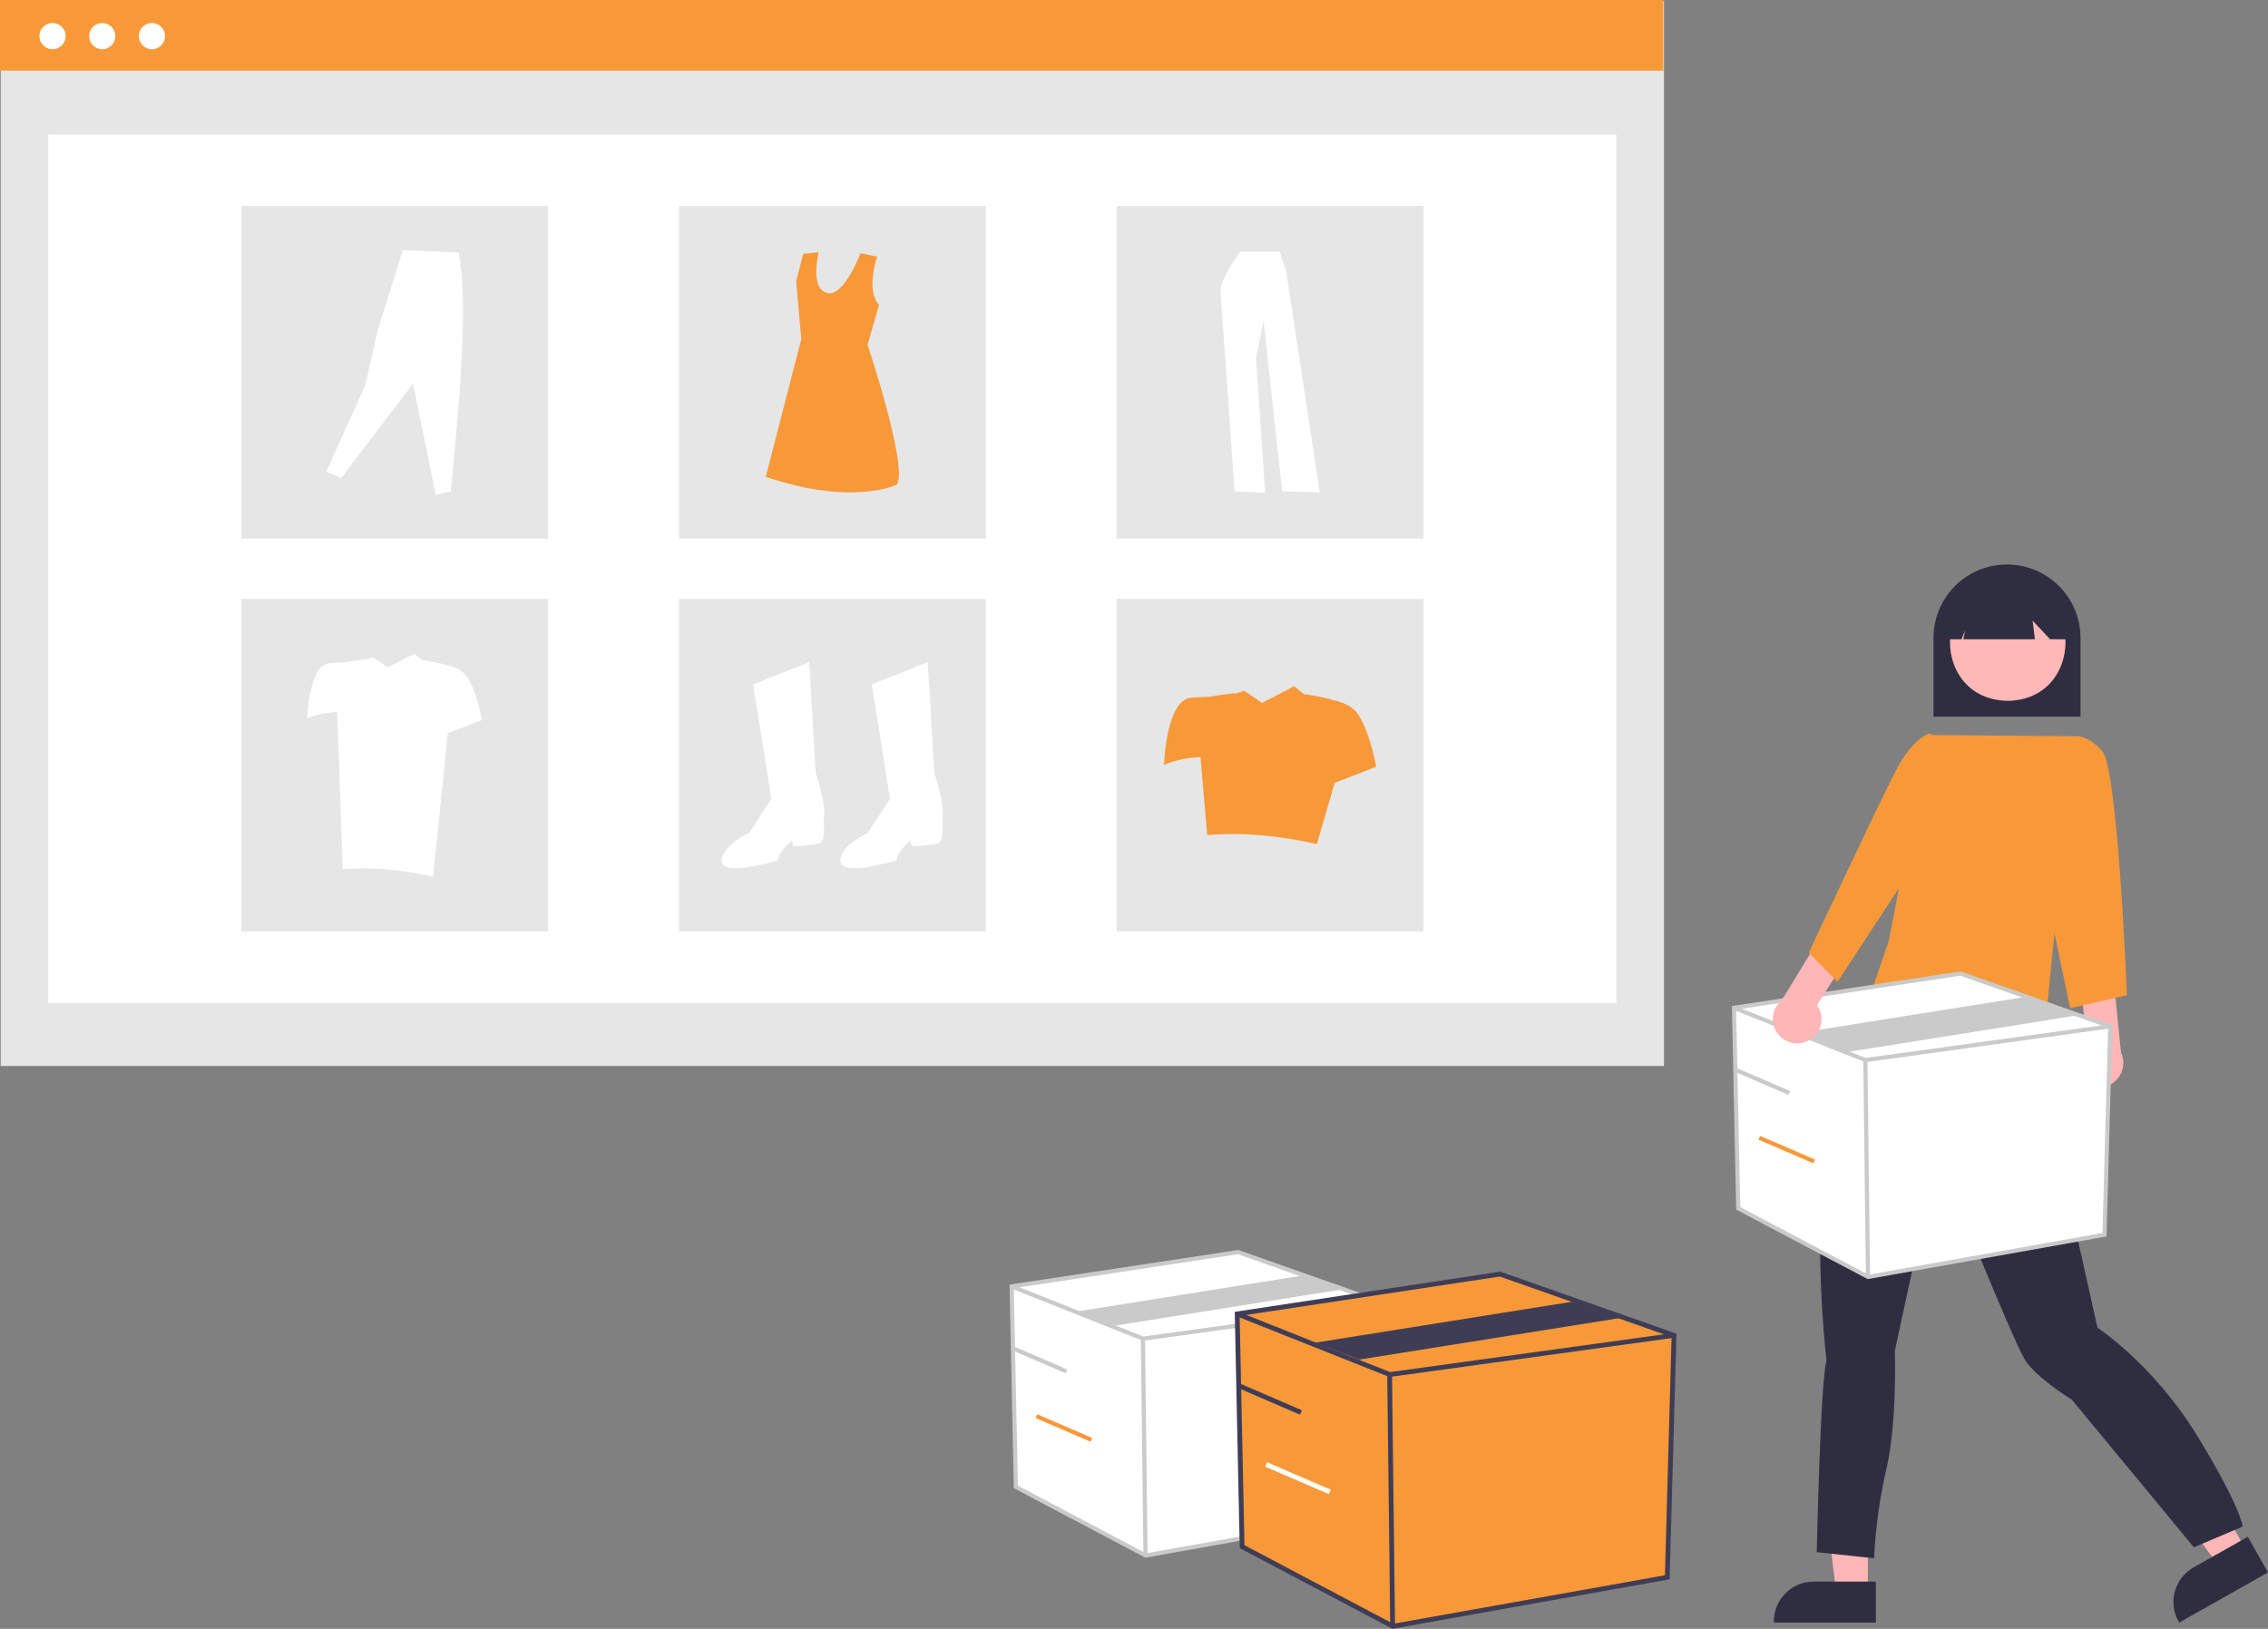 <?xml version="1.0" encoding="iso-8859-1"?>
<!-- Generator: Adobe Illustrator 25.4.4, SVG Export Plug-In . SVG Version: 6.00 Build 0)  -->
<svg version="1.1" id="Layer_1" xmlns="http://www.w3.org/2000/svg" xmlns:xlink="http://www.w3.org/1999/xlink" x="0px" y="0px"
	 viewBox="0 0 879.125 631.485" style="enable-background:new 0 0 879.125 631.485;" xml:space="preserve">
<rect x="0" y="0" width="879.125" height="631.485" fill="#808080" stroke="none"/>
<rect id="b93b1ef9-49b5-4354-905b-d9dddde45a10" x="0.275" y="0.365" style="fill:#E6E6E6;" width="644.725" height="412.91"/>
<rect id="ef7485f9-8ecd-46d9-949e-abdd8aa9e360" x="18.711" y="52.154" style="fill:#FFFFFF;" width="607.853" height="336.693"/>
<rect id="b4c2a7ec-beab-40bc-b587-23a202562f78" style="fill:#F89939;" width="644.725" height="27.39"/>
<circle id="bd6d3ebf-cb6f-4fcb-b7cd-ad5a287d3324" style="fill:#FFFFFF;" cx="20.355" cy="14.004" r="5.077"/>
<circle id="efb1158e-7a7d-4adb-9063-fc7dc50c76d5" style="fill:#FFFFFF;" cx="39.624" cy="14.004" r="5.077"/>
<circle id="b51f9e19-f36b-4f29-afd5-008bb0fc20dd" style="fill:#FFFFFF;" cx="58.893" cy="14.004" r="5.077"/>
<rect id="b636d421-4358-445b-b124-1d058e78c733" x="93.5" y="79.848" style="fill:#E6E6E6;" width="118.887" height="128.982"/>
<rect id="ab9c902d-64a9-4a2b-a9ec-6dc7022c80f6" x="263.193" y="79.848" style="fill:#E6E6E6;" width="118.887" height="128.982"/>
<rect id="f4a232af-026e-479b-8040-5c62e5965d9e" x="432.885" y="79.848" style="fill:#E6E6E6;" width="118.887" height="128.982"/>
<rect id="ada16aa4-f84d-4851-87ee-a2852d96226a" x="93.5" y="232.176" style="fill:#E6E6E6;" width="118.887" height="128.982"/>
<rect id="ebfcbe07-3b81-4d69-a4f5-6a8318d20e8d" x="263.193" y="232.176" style="fill:#E6E6E6;" width="118.887" height="128.982"/>
<rect id="ead16b6d-d132-49a9-a42f-1f570e523a46" x="432.885" y="232.176" style="fill:#E6E6E6;" width="118.887" height="128.982"/>
<path id="ab8ff6e3-f37e-4992-8347-ee905fdba816-1419" style="fill:#FFFFFF;" d="M291.928,265.325l21.722-8.588l2.526,42.939
	c0,0,4.546,13.134,3.031,18.186c0,0,1.01,8.588-1.516,9.093c-2.526,0.505-9.6,1.516-10.1,1.01s-0.505-2.021-0.505-2.021
	s-5.052,3.536-5.557,7.577c0,0-21.217,6.567-21.722,0.505c-0.505-6.062,10.608-11.114,10.608-11.114l8.588-13.134L291.928,265.325z"
	/>
<path id="e647835b-1773-4993-9de9-376235a5ef39-1420" style="fill:#FFFFFF;" d="M337.9,265.325l21.719-8.588l2.526,42.939
	c0,0,4.546,13.134,3.031,18.186c0,0,1.01,8.588-1.516,9.093c-2.526,0.505-9.6,1.516-10.1,1.01s-0.505-2.021-0.505-2.021
	s-5.052,3.536-5.557,7.577c0,0-21.217,6.567-21.722,0.505c-0.505-6.062,10.608-11.114,10.608-11.114l8.588-13.134L337.9,265.325z"/>
<path id="ee50e840-b8e9-4cc0-9b2e-64e12816c6e5-1421" style="fill:#F89939;" d="M340.022,99.51c0,0-4.625,12.924,0.734,18.752
	l-4.468,15.353c0,0,15.874,47.622,11.339,54.274c0,0-16.932,8.466-50.8-3.024l13.757-53.367l-1.965-22.526l2.721-10.583l6.047-0.6
	c0,0-3.628,13.606,3.024,15.723s13.141-15.383,13.141-15.383L340.022,99.51z"/>
<path id="b668efb4-5504-4326-941b-9be143c4d030-1422" style="fill:#FFFFFF;" d="M126.421,182.937l5.837,2.388l27.858-36.613
	l8.755,42.98l5.837-1.061c3.744-37.055,6.8-74.85,3.051-92.726l-21.623-0.929l-9.816,31.311l-4.776,21.225L126.421,182.937z"/>
<path id="b699d661-049e-451c-8a7e-64343ac1c335-1423" style="fill:#FFFFFF;" d="M480.678,97.612c0,0-7.966,11.074-7.577,15.543
	s5.44,77.327,5.44,77.327l11.852,0.583l-3.5-52.458l2.914-14.183l7.189,66.058l14.572,0.389l-13.017-85.681l-2.526-7.577
	L480.678,97.612z"/>
<path id="a4f25674-ecb7-42aa-ae9a-d508200b11eb-1424" style="fill:#F89939;" d="M525.7,276.018c-2.115-2.538-5.751-3.91-9.242-4.652
	c0.1-0.317-10.618-2.532-10.8-2.076l-4.041-3.219l-12.417,6.447l-6.977-4.75l-3.241,1.15c0.132-0.572-10.061,1.194-10.061,1.194
	c-1.947,0.07-4.434,0.192-7.218,0.406c-9.749,0.75-10.5,26-10.5,26c4.486-1.835,9.268-2.836,14.113-2.955l2.635,30.2
	c13.553-1.162,27.767,0.19,42.5,3.5l6.909-23.74l16.089-6.257C533.449,297.266,530.7,282.017,525.7,276.018z"/>
<path id="b6d7fb25-d94e-4ba0-9382-3f72a4c565e4-1425" style="fill:#FFFFFF;" d="M180.441,261.637
	c-1.743-2.091-4.738-3.222-7.615-3.833c0.086-0.262-8.749-2.086-8.9-1.71l-3.33-2.652l-10.229,5.312l-5.749-3.913l-2.67,0.948
	c0.109-0.471-8.29,0.983-8.29,0.983c-1.6,0.058-3.654,0.158-5.947,0.335c-8.033,0.618-8.651,21.421-8.651,21.421
	c3.696-1.512,7.637-2.337,11.629-2.435l2.171,60.914c11.167-0.958,22.879,0.157,35.015,2.884l5.692-55.59l13.257-5.155
	C186.824,279.146,184.56,266.582,180.441,261.637z"/>
<path id="abb48a01-b3b6-4bc9-9e6f-5cc93133d8eb-1426" style="fill:#2F2E41;" d="M749.45,277.851h57v-30.5
	c0-15.74-12.76-28.5-28.5-28.5s-28.5,12.76-28.5,28.5V277.851z"/>
<path id="f1b40e10-dbea-4491-93e9-bf21ee1afe95-1427" style="fill:#FFB6B6;" d="M724.005,617.195h-12.259l-5.833-47.292h18.094
	L724.005,617.195z"/>
<path id="f19e2682-d3fb-40a9-8809-be7b68a78ac9-1428" style="fill:#2F2E41;" d="M727.132,613.192h-24.145
	c-8.497,0.001-15.385,6.888-15.386,15.385v0.5h39.531V613.192z"/>
<path id="b3618d44-3857-42e4-aed2-10e127155f21-1429" style="fill:#FFB6B6;" d="M870.559,600.834l-10.676,6.027l-28.328-38.311
	l15.757-8.895L870.559,600.834z"/>
<path id="a172411a-a77d-4e4f-ac70-c8342021cfb1-1430" style="fill:#2F2E41;" d="M871.314,595.811l-21.025,11.866l0,0
	c-7.4,4.178-10.011,13.563-5.834,20.963l0.246,0.435l34.424-19.433L871.314,595.811z"/>
<path id="bd1532c7-07e2-44c0-82ff-fc8e0d37942d-1431" style="fill:#2F2E41;" d="M792.205,404.524l0.946,4.73
	c0,0,2.838,2.838,1.419,4.257s-0.946,8.042-0.946,8.042c0.794,12.076,16.573,79.936,19.395,93.189c0,0,21.76,14.191,38.789,42.1
	s17.5,35.005,17.5,35.005l-18.918,8.043l-47.3-57.238c0,0-13.245-8.042-17.976-15.137s-34.064-80.418-34.064-80.418l-16.56,76.633
	c0,0,0.946,27.909-3.311,45.885c-2.617,11.344-4.201,22.902-4.73,34.532l-22.233-2.365c0,0,1.419-67.172,3.784-74.268
	c0,0-9.934-81.836,9.934-114.476l16.012-42.687l15.682-6.036L792.205,404.524z"/>
<path id="e2a54528-859f-4f0e-9aca-6130773a8d3b-1432" style="fill:#FFB8B8;" d="M778.244,226.307
	c-29.847,0.51-29.842,44.907,0,45.412C808.089,271.209,808.085,226.812,778.244,226.307z"/>
<path id="aeace49c-5333-476f-965d-52da8fac2318-1433" style="fill:#2F2E41;" d="M755.273,247.835h5.073l1.381-3.454l-0.691,3.454
	h27.745l-0.9-7.227l6.744,7.227h6.727v-3.916c0.009-12.724-10.298-23.045-23.022-23.054c-12.724-0.009-23.045,10.298-23.054,23.022
	l0,0v0.033L755.273,247.835z"/>
<path id="aa5a3aa9-e50b-4b43-b42d-0c1415925835-1434" style="fill:#F89939;" d="M747.466,284.977l56.4,0.457L791.95,406.351
	c0,0-65.959-3.481-66-23.614l6.179-17.891L747.466,284.977z"/>
<path id="aca4d347-909c-4b66-b72e-6bb1477aee43-1435" style="fill:#FFB6B6;" d="M806.29,418.04
	c-3.275-4.012-2.678-9.919,1.333-13.194c0.427-0.349,0.885-0.66,1.367-0.928l-2.451-21.287l12.573-4.645l3.039,30.111
	c2.217,4.712,0.194,10.328-4.518,12.545C813.704,422.49,809.021,421.416,806.29,418.04z"/>
<path id="eab38d24-ad2d-4cbe-aaaa-db975580c866-1436" style="fill:#F89939;" d="M796.45,295.851l7.421-10.373
	c0,0,5.079-1.127,11.079,5.873s9.5,94.5,9.5,94.5l-22,5l-13-62L796.45,295.851z"/>
<polygon style="fill:#FFFFFF;" points="672.135,390.739 673.771,468.476 724.096,495.071 815.744,478.705 817.995,397.899 
	759.896,377.441 "/>
<path style="fill:#CACACA;" d="M723.965,495.91l-50.987-26.945l-1.661-78.916l88.658-13.433l0.189,0.066l58.651,20.652
	l-2.285,82.046L723.965,495.91z M674.565,467.986l49.662,26.245l90.732-16.202l2.216-79.566l-57.357-20.196l-86.866,13.162
	L674.565,467.986z"/>
<polygon style="fill:#CACACA;" points="722.973,411.816 722.776,411.738 671.838,391.485 672.431,389.992 723.173,410.166 
	817.885,397.103 818.105,398.695 "/>
<rect x="722.781" y="410.988" transform="matrix(1 -0.012 0.012 1 -5.457 8.835)" style="fill:#CACACA;" width="1.607" height="84.086"/>
<polygon style="fill:#CACACA;" points="716.536,407.792 698.174,400.348 786.569,386.263 804.931,393.706 "/>
<rect x="681.979" y="407.019" transform="matrix(0.396 -0.918 0.918 0.396 28.283 880.195)" style="fill:#CACACA;" width="1.607" height="23.186"/>
<rect x="691.623" y="433.539" transform="matrix(0.396 -0.918 0.918 0.396 9.755 905.085)" style="fill:#F89939;" width="1.607" height="23.186"/>
<polygon style="fill:#FFFFFF;" points="392.135,498.739 393.771,576.476 444.096,603.071 535.744,586.705 537.995,505.899 
	479.896,485.441 "/>
<path style="fill:#CACACA;" d="M443.965,603.91l-50.987-26.945l-1.661-78.916l88.658-13.433l0.189,0.066l58.651,20.652
	l-2.285,82.046L443.965,603.91z M394.565,575.986l49.662,26.245l90.732-16.202l2.216-79.566l-57.357-20.196l-86.866,13.162
	L394.565,575.986z"/>
<polygon style="fill:#CACACA;" points="442.973,519.816 442.776,519.738 391.838,499.485 392.431,497.992 443.173,518.166 
	537.885,505.103 538.105,506.695 "/>
<rect x="442.781" y="518.988" transform="matrix(1 -0.012 0.012 1 -6.791 5.437)" style="fill:#CACACA;" width="1.607" height="84.086"/>
<polygon style="fill:#CACACA;" points="432.088,513.962 418.174,508.348 506.569,494.263 520.482,499.877 "/>
<rect x="401.979" y="515.019" transform="matrix(0.396 -0.918 0.918 0.396 -240.185 688.31)" style="fill:#CACACA;" width="1.607" height="23.186"/>
<rect x="411.623" y="541.539" transform="matrix(0.396 -0.918 0.918 0.396 -258.714 713.2)" style="fill:#F89939;" width="1.607" height="23.186"/>
<polygon style="fill:#F89939;" points="479.563,509.397 481.463,599.638 539.882,630.51 646.271,611.512 648.883,517.709 
	581.44,493.961 "/>
<path style="fill:#3F3D56;" d="M539.729,631.484l-59.188-31.278l-1.929-91.609l102.918-15.594l0.219,0.077l68.085,23.974
	l-2.652,95.242L539.729,631.484z M482.383,599.069l57.65,30.466l105.326-18.808l2.572-92.364l-66.582-23.445l-100.837,15.278
	L482.383,599.069z"/>
<polygon style="fill:#3F3D56;" points="538.578,533.865 538.35,533.774 479.218,510.264 479.907,508.53 538.81,531.949 
	648.755,516.785 649.01,518.633 "/>
<rect x="538.355" y="532.904" transform="matrix(1 -0.012 0.012 1 -7.036 6.603)" style="fill:#3F3D56;" width="1.866" height="97.61"/>
<polygon style="fill:#3F3D56;" points="526.888,527.112 509.79,520.553 612.402,504.202 629.501,510.761 "/>
<rect x="490.991" y="528.296" transform="matrix(0.396 -0.918 0.918 0.396 -200.203 779.338)" style="fill:#3F3D56;" width="1.866" height="26.916"/>
<rect x="502.185" y="559.081" transform="matrix(0.396 -0.918 0.918 0.396 -221.712 808.231)" style="fill:#FFFFFF;" width="1.866" height="26.916"/>
<path id="af1e2e82-f248-43bd-a869-489ddf745161-1437" style="fill:#FFB6B6;" d="M700.668,403.593
	c4.688-2.201,6.704-7.785,4.503-12.473c-0.234-0.499-0.512-0.977-0.831-1.427l11.422-18.13l-9.324-9.628l-15.771,25.829
	c-4.043,3.281-4.66,9.219-1.379,13.262C692.034,404.407,696.737,405.469,700.668,403.593L700.668,403.593z"/>
<path id="ed6195a6-5e50-4e12-8380-54bfefa6b2ae-1438" style="fill:#F89939;" d="M756.133,289.743l-8.183-5.392
	c0,0-6.315,1.416-13.031,14.334s-33.8,70.672-33.8,70.672l11.133,11.3l29.7-45.309L756.133,289.743z"/>
</svg>
